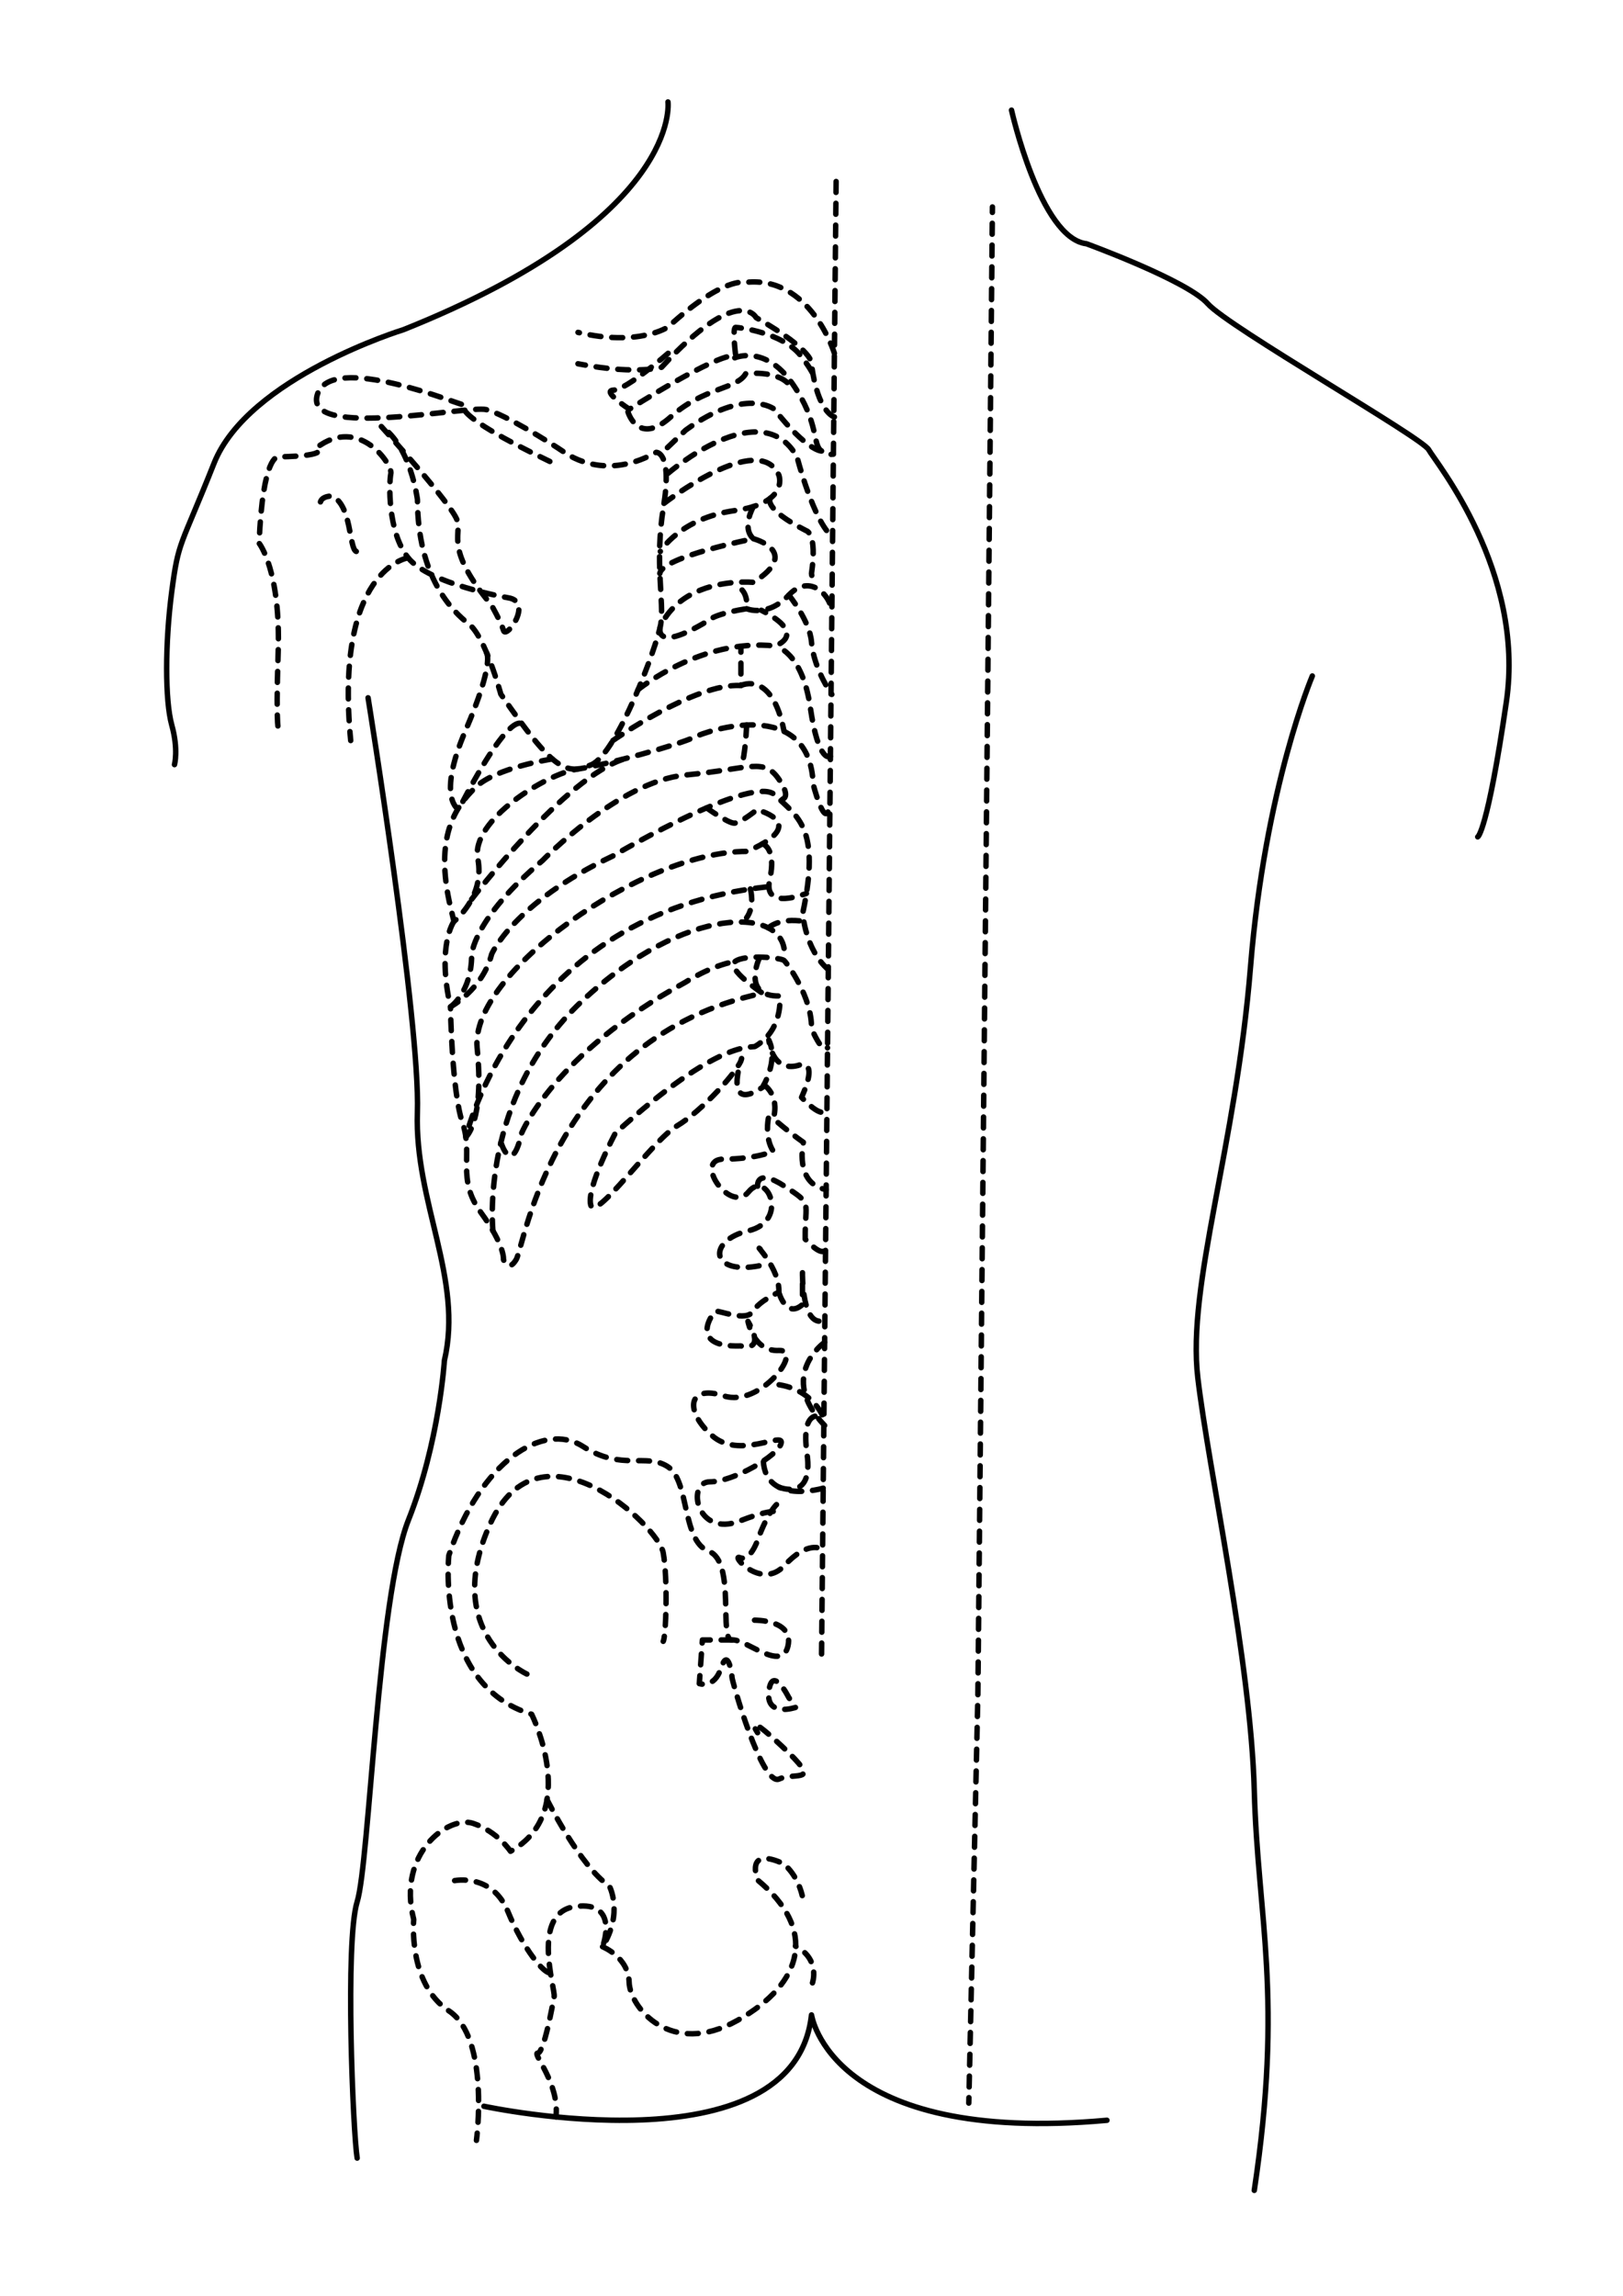 <?xml version="1.0" encoding="utf-8"?>
<!-- Generator: Adobe Illustrator 23.0.2, SVG Export Plug-In . SVG Version: 6.00 Build 0)  -->
<svg version="1.1" id="图层_1" xmlns="http://www.w3.org/2000/svg" xmlns:xlink="http://www.w3.org/1999/xlink" x="0px" y="0px"
	 viewBox="0 0 595.28 841.89" style="enable-background:new 0 0 595.28 841.89;" xml:space="preserve">
<style type="text/css">
	.st0{fill:none;stroke:#000000;stroke-width:2;stroke-linecap:round;stroke-linejoin:round;stroke-miterlimit:10;}
	.st1{fill:none;stroke:#000000;stroke-width:2;stroke-linecap:round;stroke-linejoin:round;}
	.st2{fill:none;stroke:#000000;stroke-width:2;stroke-linecap:round;stroke-linejoin:round;stroke-dasharray:3.997,3.997;}
	
		.st3{fill:none;stroke:#000000;stroke-width:2;stroke-linecap:round;stroke-linejoin:round;stroke-miterlimit:10;stroke-dasharray:4,4;}
</style>
<path class="st0" d="M245,37.39c0,0,5.5,42.5-97,83.5c0,0-57,17.5-69.5,49s-13,28-15.5,47s-2.5,40,0,49s1,14.5,1,14.5"/>
<path class="st0" d="M371,40.39c0,0,10.5,47,27.5,49c0,0,37,13.5,44.5,22s78.5,49,81,53.5s35.5,44.5,28.5,92.5s-10.5,49.5-10.5,49.5
	"/>
<path class="st0" d="M481.33,247.89c0,0-17.33,40.67-22.67,106.67c-5.33,66-23.33,116.67-19.33,150.67s19.43,104,20.71,151.33
	c1.29,47.33,10.71,75.33,0,146.67"/>
<path class="st0" d="M135,255.89c0,0,19.18,119,18.09,152s16.91,61,9.91,91c0,0-1.88,30-13.19,58.5s-14.31,125.5-18.81,140
	s-1.5,85,0,94"/>
<path class="st0" d="M177.5,772.39c0,0,113.78,24.5,120.14-33.5c0,0,6.86,47.78,108.36,38.64"/>
<g>
	<g>
		<line class="st1" x1="364" y1="75.89" x2="363.98" y2="77.89"/>
		<polyline class="st2" points="363.94,81.89 358.67,621.22 355.42,767.23 		"/>
		<line class="st1" x1="355.38" y1="769.22" x2="355.33" y2="771.22"/>
	</g>
</g>
<polyline class="st3" points="306.67,66.56 306.04,129.56 301.33,606.56 "/>
<path class="st3" d="M201.67,169.22c-37.67-18-31.33-20.67-31.33-20.67c-1,0.33-49.33-20-54-3.67c-4.67,16.33,55.33,3.67,62,5.33
	c6.67,1.67,23.33,12,28.67,15.67s17.67,9,33.67,0c0,0,6-0.33,2.67,20c-3.33,20.33,0.33,35-1,43c-1.33,8-16,47.33-25.33,51.5
	c-9.33,4.17-14,2.17-33.33-25.83c0,0-5.67-21-11.67-25.67s-18.82-17-18.91-45.67c0,0-2.42-19.67-13.42-27c0,0,26.33,29,28,34.67
	c1.67,5.67-4.58,10.33,12.54,31c0,0,3.46,6,4.46,9.33c1,3.33,11.02-10.6,1.67-12c0,0-29-5-36.67-14.67
	c-7.67-9.67-7-27.83-6.33-30.92c0.67-3.08-11.52-21.42-27.26-9.42c0,0,6.26,3-14.07,3.33c0,0-5.67-1-7,31.67c0,0,8,10,7,40
	s0.33,29,0.33,29"/>
<path class="st3" d="M130.67,202.22c-2.67-1-1.67-17.33-9-20.33c0,0-5.33,0-4,4"/>
<path class="st3" d="M149.67,204.56c0,0-27.09,4-21.04,67"/>
<path class="st3" d="M306.04,129.56c0,0-8.71-28.67-32.71-26c0,0-7.9-2.33-28.28,16.33c0,0-10.72,7.33-33.05,2"/>
<path class="st3" d="M306.04,152.89c0,0-6.1-1.33-8.41-19.33c0,0,1.7-4.51-20.3-17.09c0,0-6.33-12.67-34.67,18.21
	c0,0-1.18,0.36-3.66,0.65c-0.77,0.09-1.66,0.17-2.68,0.23c-4.95,0.28-12.93,0.07-24.33-2.16"/>
<path class="st3" d="M245.05,129.56c0,0-15.22,13.33-19.97,13.5c-4.75,0.17,5.75,7,5.75,7s32-20.5,39-19.67c0,0-1.33-10.33,0-10.33
	c1.33,0,17.33,2,23.83,10.33s5.08,9.52,5.08,9.52"/>
<path class="st3" d="M269.5,131.22c0,0,11.17-5,21.17,9.5s7.17,22.5,10.67,24.67s4.35,0.84,4.35,0.84"/>
<path class="st3" d="M230.33,151.06c0,0,3.67,12.67,15.67,1.83s24.33-10.17,27.5-15.83c0,0,11.15-1.43,15.83,3.83"/>
<path class="st3" d="M301.33,165.39c0,0-5.17,0.17-17.33-15.33c0,0-10.5-8.33-32.5,7.67l-9.32,8.91"/>
<path class="st3" d="M245.05,173.56c0,0,34.18-29.67,47.28-6c0,0,6.09,23.84,13.05,29.34"/>
<path class="st3" d="M243.54,184.59c0,0,34.8-27.03,42.13-10.36c0,0,3.31,8.41-11.27,12.07c-1.45,0.36-3.07,0.68-4.89,0.93
	c-20.17,2.83-27.32,15-27.32,15"/>
<path class="st3" d="M276.34,185.74c0,0-4.5,7.82,0,11.82c0,0-33.48,6.64-34.33,12.73"/>
<path class="st3" d="M276.34,197.56c0,0,17.84,4.67,0,16c0,0-2.79-0.28-6.84,0.03c-8.12,0.63-21.31,3.64-27.32,16.11
	c0,0-3.18,11.02,19.49-3.31c0,0,3.5-1.83,12.17-3.17c0,0,1.17-7.5-5-8.67"/>
<path class="st3" d="M273.83,223.22c0,0,7.67,3.33,15.5-5c7.83-8.33,15.83,0.5,15.77,6.67"/>
<path class="st3" d="M282.53,182.68c0,0-3.03,3.71,13.22,11.96c0,0,4.03,0.8,1.89,15.65l0.63,4.53"/>
<path class="st3" d="M178.47,239.4c0,0,3.03,3.49-7.72,28.49s-2.5,29-2.5,29s2.29-4.65,5.5-10.39c5.44-9.71,13.51-22.53,17.55-21.21
	"/>
<path class="st3" d="M202.56,278.32c0,0-20.63,3.17-28.06,10.32c-7.44,7.15-15.3,18.25-9.27,44l1.27,5.25c0,0,11.5-9,8.75-23
	s25.25-31.18,36.5-32.84c11.25-1.66,37.75-9.16,42.75-11.66s42.53-15.25,43.76,17.25c0,0,3.99,15.5,5.74,9.25"/>
<path class="st3" d="M234.03,252.9c0,0,23.25-19.01,50.23-16.01c0,0,12.52-4.15-5.03-13.1"/>
<path class="st3" d="M289.33,218.22c0,0,7.69,9.42,8.3,17.17s5.07,16,7.47,19.25"/>
<path class="st3" d="M224.8,271.56c0,0,30.21-21.17,46.95-20.17v-14.42"/>
<path class="st3" d="M271.75,251.39c0,0,11.43-5.83,15.84,16.84"/>
<path class="st3" d="M304.58,277.39c0,0-4.33,3-7.37-17.92c-3.03-20.92-12.95-22.58-12.95-22.58"/>
<path class="st3" d="M172.99,329.76c0,0,34.29-45.04,56.39-51.59"/>
<path class="st3" d="M166.5,337.89c0,0-6.38,8.67-1.27,31.33c0,0,7.75-5.33,7.76-19c0,0,0.34-13,26.01-34.67c0,0,28-29,52.33-31.33
	c24.33-2.33,28.98-6.67,34.66,2c5.68,8.67-1.72,7-1.72,7"/>
<path class="st3" d="M273.83,265.88c0,0-0.32,10.92-2.08,15.63"/>
<path class="st3" d="M303.81,355.57c-8.52-7.32-9.39-20.68-9.39-20.68c6.76-31.67-2.09-35.33-10.16-43.33
	c-3.78-3.75-17.08,0.92-30.14,6.94c-14.81,6.83-29.32,15.39-29.32,15.39c-36.53,17.33-44.47,36-44.47,36
	c-3.33,13-15.11,19.33-15.11,19.33s0.45,31,4.45,42.67c4,11.67-2.34,20.33,6.66,32.67s8.33,17.33,8.33,17.33s1.67,5,4.67,0
	s13.68-81.33,90.34-97.67c0,0-13.67-9-10.01-11.67c3.67-2.67,16.85-1.33,17.92-0.33s10.35,13.55,10.05,24.94
	c0,0,4.09,9.74,5.89,7.07"/>
<path class="st3" d="M259.17,296.25c0,0,7.83,5.64,10.16,5.61c2.33-0.03,8.33-4.97,8.33-4.97c20,6.33-3.83,15.33-3.83,15.33
	c-38.17,0-101.54,44.73-98.83,72c2.71,27.27-4.14,32.74-4.14,32.74s19.19-82.24,111.17-91.82"/>
<path class="st3" d="M279.67,309.42c0,0,5.28,1.47,2.64,13.13c-2.64,11.67,13.47,5.07,13.47,5.07"/>
<path class="st3" d="M180.8,451.34c0,0-5.2-48.65,32.54-84.12s75.46-35.33,74.39-16.67"/>
<path class="st3" d="M275.22,326c0,0,1.78,6.22-1.38,10.56"/>
<path class="st3" d="M183.74,418.91c0,0,3.88,12.98,7.57-3.35c0,0,11.69-29,60.02-55.33c0,0,9.35-6.11,18.33-7.67"/>
<path class="st3" d="M278.65,351c0,0-5.36,11.15,2.91,13.71c1.18,0.37,2.64,0.56,4.43,0.52c0,0,1.03,8.16-4.29,14.52
	c-1.22,1.46-2.78,2.82-4.76,3.98c-1.17,0.68-12.9-3.04-51.25,31.83c0,0-10.69,20-9.02,26.33c1.67,6.33,22.56-23.67,31.61-29
	c9.06-5.33,23.17-20.86,23.72-24.71c0,0-6.99,20.38,7.67,10.55c0,0,0.43-0.69,0.98-1.84c1.53-3.17,4.03-9.87,1.34-15.49
	c0,0,1,11.83,10.67,9.33c0,0,8.17-3.5,1.33,11.67c0,0,8.12,9,9.31,4"/>
<path class="st3" d="M280.18,397.81c0,0,5.82,3.58,3.48,12.41c0,0,5.5,4.83,11,8.67c0,0-3.47,15.17,8.35,17.34"/>
<path class="st3" d="M281.83,410.06c0,0-1.5,7.17,1.83,12.17c0,0-6.67,2.83-18.17,2.83s2.33,20.33,9.08,12s15.08,10.74-0.08,14.28
	c-15.17,3.55-14.17,16.49,4.33,12.77"/>
<path class="st3" d="M278.83,458.06c-2.33-2.17,7.32,7.17,6.83,15.83c0,0-6.99,3-9.49,7s-12.5-0.5-13.67,0s-10.33,13.33,9.17,12.67
	c0,0,9.5,2.83,2.67-9c0,0,1.99,11.17,11.33,10.67s-6.83,21-20.16,16.67c-13.33-4.33-14.5,5.5-4.41,14.5s26.41-1.67,25.41,2.83
	s-17.5,14.17-26.17,14.17c-8.67,0-5.01,20.67,11.08,14.33c16.09-6.33,12.92-1,13.59-6.17c0,0-3.33,2.67-7.17,13.33
	c0,0-2.68,7.83-6.42,6.33c-3.74-1.5,7.76,12.17,16.34,2.83c8.58-9.33,13.58-6,13.58-6"/>
<path class="st3" d="M277.86,434.99c0,0-0.69-6.9,9.89,0c10.58,6.9,7.42,5.07,7.58,19.4c0,0,6.61,7.37,7.47,3.35"/>
<path class="st3" d="M285.66,473.89c0,0,2.67,9.83,8.67,4.5v-11.67c0,0-0.39,21.17,8.47,17.33"/>
<path class="st3" d="M302.46,492.23c0,0-17.54,12.33,0,30.5"/>
<path class="st3" d="M301.93,545.73c0,0-21.01,6.22-21.97-9.97"/>
<path class="st3" d="M281.81,340.28c0,0,3.87-3.89,13.02-2.39"/>
<path class="st3" d="M276.75,594.14c0,0,14.5-0.25,12.25,9.5s-15.5-2.75-20.5-2.25s1.5-28.75-8.5-32.5s-7-25.75-15-31
	s-16.75,1.75-31.25-7.5s-37.51,5.5-49.13,40c0,0-5.12,47.5,30.38,58.25c0,0,18,36-7.75,50.25c0,0-4.75-7.25-13.75-10.25
	s-28,11-21.75,35.25c0,0-2.26,23.5,12.87,33.5s10.13,47.5,10.13,47.5"/>
<path class="st3" d="M193.25,613.89c0,0-31.75-14.5-13.5-55s61.75,0.75,63.5,10.5s1,31,0,32.5"/>
<path class="st3" d="M200.64,659.92c0,0,12.11,24.47,22.86,31.72c0,0,5.25,9.75-2.5,22.25c0,0,6.5-17-10-14.75s-7.25,30.25-7.75,33
	s-3.75,20.75-6,20.75s8.07,11.04,6.66,23.4"/>
<path class="st3" d="M166.75,689.64c0,0,13.75-2.75,19.5,11.25s13.55,23.28,15.65,22.52"/>
<path class="st3" d="M221,713.89c0,0,9.5,3.75,9.75,13s15.25,27.75,39.75,14s29.22-33.44,7.36-51.47c0,0-4.86-12.53,9.39-6.03
	c0,0,5,3.5,7,11.75"/>
<path class="st3" d="M298,727.14c0,0,3-8.7-6.25-13.48"/>
<path class="st3" d="M291.75,626.14c0,0-11,3.75-9.75-6s7.24,2.25,7.24,2.25L291.75,626.14z"/>
<path class="st3" d="M268.5,601.39h-10.88l-1.13,16c0,0,5.5,2,8-5.75s4,2.25,4,3.5s11,40,17.25,37.25s16.28,2.3,1.08-12
	c-15.2-14.3-8.96-5-8.96-5"/>
<path class="st3" d="M285.66,545.33c0,0,12.84,5.56,10.34-12.19s5.93-13.5,5.93-13.5s-4.38-11.83-20.03-12.17"/>
</svg>
